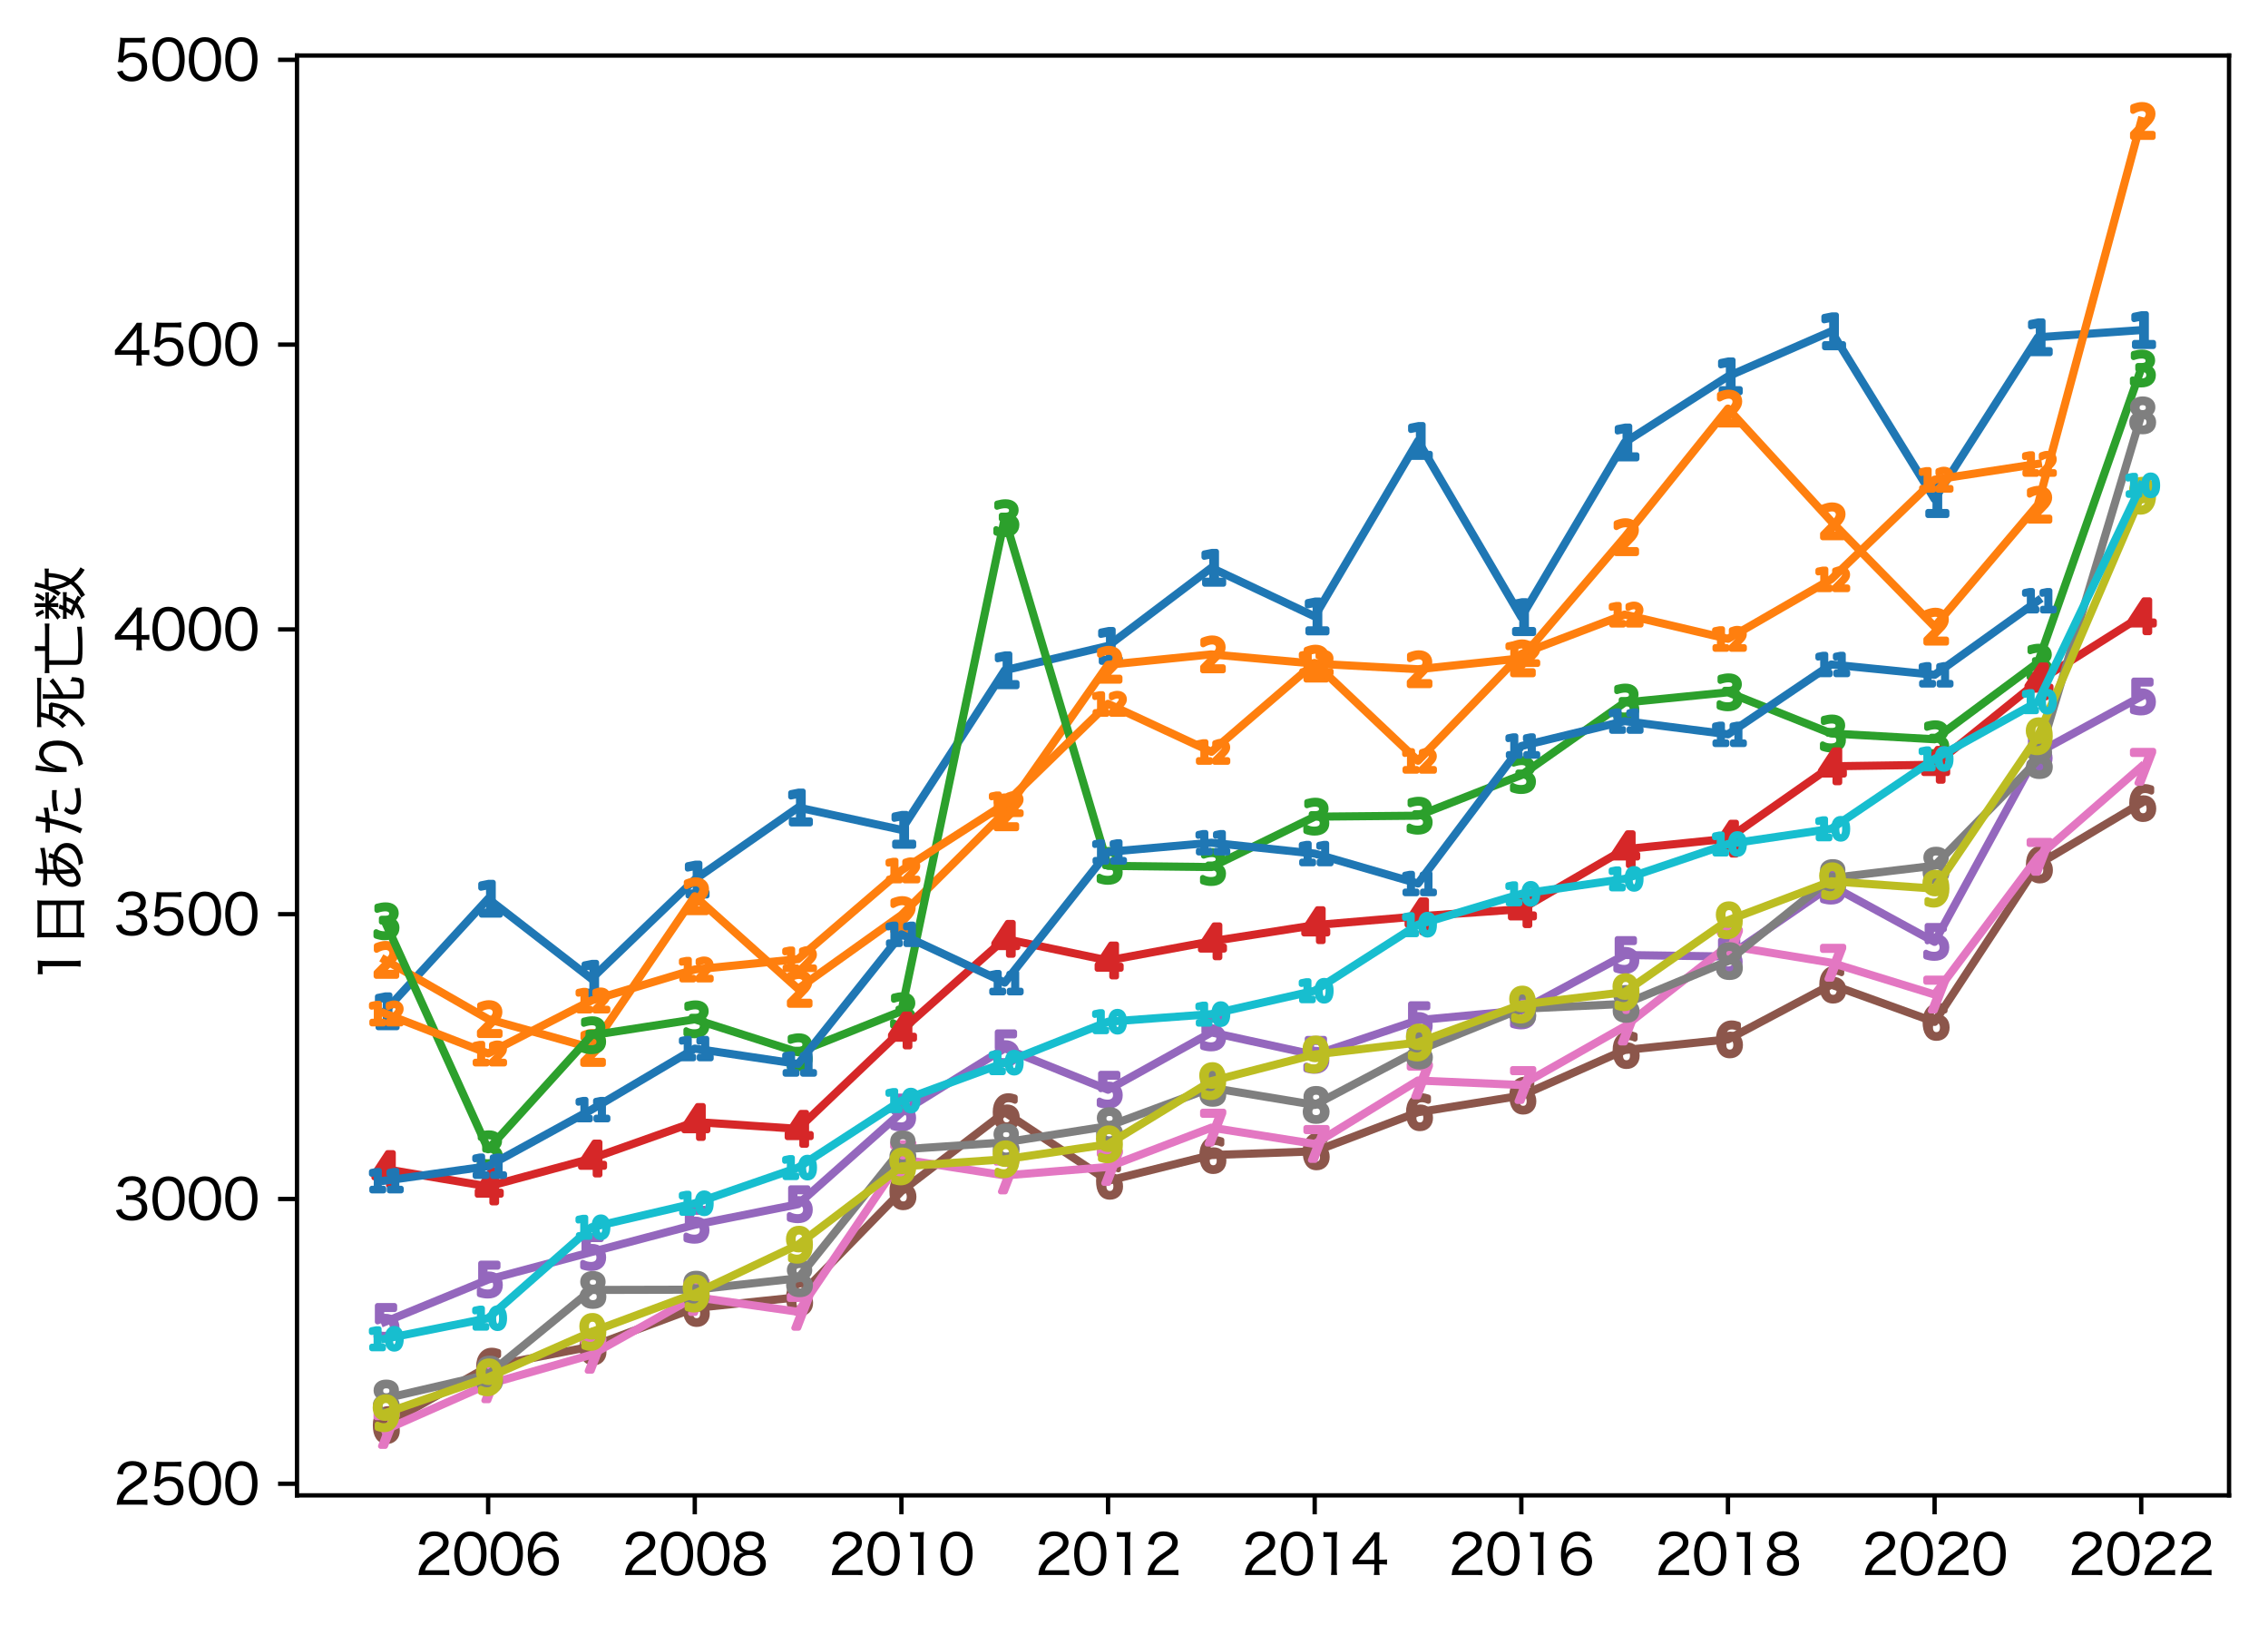 <?xml version="1.0" encoding="utf-8" standalone="no"?>
<!DOCTYPE svg PUBLIC "-//W3C//DTD SVG 1.1//EN"
  "http://www.w3.org/Graphics/SVG/1.1/DTD/svg11.dtd">
<svg xmlns:xlink="http://www.w3.org/1999/xlink" width="419.218pt" height="300.331pt" viewBox="0 0 419.218 300.331" xmlns="http://www.w3.org/2000/svg" version="1.1">
 <defs>
  <style type="text/css">*{stroke-linejoin: round; stroke-linecap: butt}</style>
 </defs>
 <g id="figure_1">
  <g id="patch_1">
   <path d="M 0 300.331 
L 419.218 300.331 
L 419.218 0 
L 0 0 
z
" style="fill: #ffffff"/>
  </g>
  <g id="axes_1">
   <g id="patch_2">
    <path d="M 54.898 276.372 
L 412.018 276.372 
L 412.018 10.26 
L 54.898 10.26 
z
" style="fill: #ffffff"/>
   </g>
   <g id="matplotlib.axis_1">
    <g id="xtick_1">
     <g id="line2d_1">
      <defs>
       <path id="m7c9382890b" d="M 0 0 
L 0 3.5 
" style="stroke: #000000; stroke-width: 0.8"/>
      </defs>
      <g>
       <use xlink:href="#m7c9382890b" x="90.228" y="276.372" style="stroke: #000000; stroke-width: 0.8"/>
      </g>
     </g>
     <g id="text_1">
      <!-- 2006 -->
      <g transform="translate(76.769 291.081) scale(0.1 -0.1)">
       <defs>
        <path id="HiraginoSans-W4-32" d="M 3078 0 
C 3424 0 3642 -6 3917 -32 
L 3917 589 
C 3693 557 3430 544 3091 544 
L 1114 544 
C 1280 1114 1606 1478 2451 2042 
C 3181 2528 3341 2656 3546 2912 
C 3738 3142 3846 3443 3846 3744 
C 3846 4525 3200 5030 2202 5030 
C 1613 5030 1158 4858 858 4518 
C 640 4269 531 4026 442 3565 
L 1088 3469 
C 1139 3782 1190 3936 1306 4102 
C 1491 4371 1792 4506 2208 4506 
C 2816 4506 3206 4211 3206 3744 
C 3206 3360 2995 3085 2387 2675 
C 1754 2246 1600 2138 1389 1952 
C 979 1594 710 1229 544 806 
C 448 563 429 461 365 -26 
C 576 -6 678 0 1107 0 
L 3078 0 
z
" transform="scale(0.016)"/>
        <path id="HiraginoSans-W4-30" d="M 2144 -90 
C 2758 -90 3232 141 3565 602 
C 3846 998 4019 1696 4019 2464 
C 4019 3002 3936 3501 3770 3949 
C 3693 4160 3558 4371 3379 4550 
C 3078 4858 2650 5024 2157 5024 
C 1498 5024 986 4742 666 4205 
C 435 3834 288 3142 288 2458 
C 288 1939 371 1434 538 986 
C 614 768 749 563 928 384 
C 1242 70 1651 -90 2144 -90 
z
M 2144 4499 
C 2592 4499 2918 4307 3123 3923 
C 3283 3629 3398 3014 3398 2470 
C 3398 2022 3341 1619 3213 1235 
C 3155 1043 3046 870 2912 730 
C 2726 538 2458 435 2150 435 
C 1734 435 1414 614 1197 973 
C 1024 1261 902 1875 902 2451 
C 902 2906 966 3328 1088 3699 
C 1139 3866 1235 4026 1370 4173 
C 1568 4397 1818 4499 2144 4499 
z
" transform="scale(0.016)"/>
        <path id="HiraginoSans-W4-36" d="M 3846 3994 
C 3706 4301 3616 4442 3462 4602 
C 3187 4877 2784 5024 2304 5024 
C 1683 5024 1222 4794 864 4307 
C 557 3891 371 3162 371 2355 
C 371 1446 614 704 1043 320 
C 1331 58 1773 -90 2253 -90 
C 3277 -90 3968 589 3968 1587 
C 3968 2586 3334 3213 2323 3213 
C 1894 3213 1568 3104 1274 2854 
C 1133 2739 1062 2656 941 2458 
C 979 3085 1043 3392 1210 3763 
C 1434 4262 1798 4518 2285 4518 
C 2765 4518 3040 4314 3238 3821 
L 3846 3994 
z
M 2266 2714 
C 2950 2714 3366 2285 3366 1574 
C 3366 1325 3309 1088 3206 922 
C 3008 614 2643 422 2234 422 
C 1568 422 1069 915 1069 1574 
C 1069 2234 1574 2714 2266 2714 
z
" transform="scale(0.016)"/>
       </defs>
       <use xlink:href="#HiraginoSans-W4-32"/>
       <use xlink:href="#HiraginoSans-W4-30" x="67.3"/>
       <use xlink:href="#HiraginoSans-W4-30" x="134.6"/>
       <use xlink:href="#HiraginoSans-W4-36" x="201.9"/>
      </g>
     </g>
    </g>
    <g id="xtick_2">
     <g id="line2d_2">
      <g>
       <use xlink:href="#m7c9382890b" x="128.423" y="276.372" style="stroke: #000000; stroke-width: 0.8"/>
      </g>
     </g>
     <g id="text_2">
      <!-- 2008 -->
      <g transform="translate(114.964 291.081) scale(0.1 -0.1)">
       <defs>
        <path id="HiraginoSans-W4-38" d="M 1446 2586 
C 1203 2547 1056 2490 851 2355 
C 480 2106 294 1754 294 1299 
C 294 397 966 -102 2163 -102 
C 3347 -102 4006 397 4006 1299 
C 4006 1728 3853 2061 3539 2304 
C 3322 2470 3136 2547 2867 2586 
C 3437 2714 3789 3162 3789 3757 
C 3789 4550 3162 5043 2150 5043 
C 1146 5043 512 4544 512 3750 
C 512 3162 877 2701 1446 2586 
z
M 2150 4538 
C 2784 4538 3187 4211 3187 3699 
C 3187 3155 2797 2829 2157 2829 
C 1510 2829 1114 3162 1114 3699 
C 1114 4211 1523 4538 2150 4538 
z
M 2157 2304 
C 2912 2304 3373 1939 3373 1344 
C 3373 749 2925 410 2144 410 
C 1376 410 928 749 928 1338 
C 928 1939 1389 2304 2157 2304 
z
" transform="scale(0.016)"/>
       </defs>
       <use xlink:href="#HiraginoSans-W4-32"/>
       <use xlink:href="#HiraginoSans-W4-30" x="67.3"/>
       <use xlink:href="#HiraginoSans-W4-30" x="134.6"/>
       <use xlink:href="#HiraginoSans-W4-38" x="201.9"/>
      </g>
     </g>
    </g>
    <g id="xtick_3">
     <g id="line2d_3">
      <g>
       <use xlink:href="#m7c9382890b" x="166.618" y="276.372" style="stroke: #000000; stroke-width: 0.8"/>
      </g>
     </g>
     <g id="text_3">
      <!-- 2010 -->
      <g transform="translate(153.158 291.081) scale(0.1 -0.1)">
       <defs>
        <path id="HiraginoSans-W4-31" d="M 1018 4371 
C 1222 4397 1389 4410 1606 4410 
L 1939 4410 
L 1939 755 
C 1939 454 1926 237 1888 0 
L 2598 0 
C 2560 250 2547 448 2547 755 
L 2547 3904 
C 2547 4256 2566 4582 2605 4966 
C 2387 4941 2278 4934 2035 4934 
L 1581 4934 
C 1325 4934 1197 4941 1018 4966 
L 1018 4371 
z
" transform="scale(0.016)"/>
       </defs>
       <use xlink:href="#HiraginoSans-W4-32"/>
       <use xlink:href="#HiraginoSans-W4-30" x="67.3"/>
       <use xlink:href="#HiraginoSans-W4-31" x="134.6"/>
       <use xlink:href="#HiraginoSans-W4-30" x="201.9"/>
      </g>
     </g>
    </g>
    <g id="xtick_4">
     <g id="line2d_4">
      <g>
       <use xlink:href="#m7c9382890b" x="204.812" y="276.372" style="stroke: #000000; stroke-width: 0.8"/>
      </g>
     </g>
     <g id="text_4">
      <!-- 2012 -->
      <g transform="translate(191.353 291.081) scale(0.1 -0.1)">
       <use xlink:href="#HiraginoSans-W4-32"/>
       <use xlink:href="#HiraginoSans-W4-30" x="67.3"/>
       <use xlink:href="#HiraginoSans-W4-31" x="134.6"/>
       <use xlink:href="#HiraginoSans-W4-32" x="201.9"/>
      </g>
     </g>
    </g>
    <g id="xtick_5">
     <g id="line2d_5">
      <g>
       <use xlink:href="#m7c9382890b" x="243.007" y="276.372" style="stroke: #000000; stroke-width: 0.8"/>
      </g>
     </g>
     <g id="text_5">
      <!-- 2014 -->
      <g transform="translate(229.538 291.081) scale(0.1 -0.1)">
       <defs>
        <path id="HiraginoSans-W4-34" d="M 179 1210 
C 403 1229 589 1235 954 1235 
L 2688 1235 
L 2688 710 
C 2688 410 2675 218 2630 0 
L 3309 0 
C 3270 230 3258 390 3258 704 
L 3258 1235 
L 3494 1235 
C 3763 1235 3910 1222 4154 1190 
L 4154 1798 
C 3917 1766 3750 1754 3494 1754 
L 3258 1754 
L 3258 3853 
C 3258 4358 3264 4544 3296 4934 
L 2701 4934 
C 2560 4704 2445 4550 2214 4269 
L 621 2298 
C 467 2099 326 1939 179 1773 
L 179 1210 
z
M 2688 1747 
L 858 1747 
L 2259 3514 
C 2464 3763 2592 3936 2720 4128 
C 2694 3814 2688 3622 2688 3283 
L 2688 1747 
z
" transform="scale(0.016)"/>
       </defs>
       <use xlink:href="#HiraginoSans-W4-32"/>
       <use xlink:href="#HiraginoSans-W4-30" x="67.3"/>
       <use xlink:href="#HiraginoSans-W4-31" x="134.6"/>
       <use xlink:href="#HiraginoSans-W4-34" x="201.9"/>
      </g>
     </g>
    </g>
    <g id="xtick_6">
     <g id="line2d_6">
      <g>
       <use xlink:href="#m7c9382890b" x="281.202" y="276.372" style="stroke: #000000; stroke-width: 0.8"/>
      </g>
     </g>
     <g id="text_6">
      <!-- 2016 -->
      <g transform="translate(267.742 291.081) scale(0.1 -0.1)">
       <use xlink:href="#HiraginoSans-W4-32"/>
       <use xlink:href="#HiraginoSans-W4-30" x="67.3"/>
       <use xlink:href="#HiraginoSans-W4-31" x="134.6"/>
       <use xlink:href="#HiraginoSans-W4-36" x="201.9"/>
      </g>
     </g>
    </g>
    <g id="xtick_7">
     <g id="line2d_7">
      <g>
       <use xlink:href="#m7c9382890b" x="319.396" y="276.372" style="stroke: #000000; stroke-width: 0.8"/>
      </g>
     </g>
     <g id="text_7">
      <!-- 2018 -->
      <g transform="translate(305.937 291.081) scale(0.1 -0.1)">
       <use xlink:href="#HiraginoSans-W4-32"/>
       <use xlink:href="#HiraginoSans-W4-30" x="67.3"/>
       <use xlink:href="#HiraginoSans-W4-31" x="134.6"/>
       <use xlink:href="#HiraginoSans-W4-38" x="201.9"/>
      </g>
     </g>
    </g>
    <g id="xtick_8">
     <g id="line2d_8">
      <g>
       <use xlink:href="#m7c9382890b" x="357.591" y="276.372" style="stroke: #000000; stroke-width: 0.8"/>
      </g>
     </g>
     <g id="text_8">
      <!-- 2020 -->
      <g transform="translate(344.132 291.081) scale(0.1 -0.1)">
       <use xlink:href="#HiraginoSans-W4-32"/>
       <use xlink:href="#HiraginoSans-W4-30" x="67.3"/>
       <use xlink:href="#HiraginoSans-W4-32" x="134.6"/>
       <use xlink:href="#HiraginoSans-W4-30" x="201.9"/>
      </g>
     </g>
    </g>
    <g id="xtick_9">
     <g id="line2d_9">
      <g>
       <use xlink:href="#m7c9382890b" x="395.786" y="276.372" style="stroke: #000000; stroke-width: 0.8"/>
      </g>
     </g>
     <g id="text_9">
      <!-- 2022 -->
      <g transform="translate(382.326 291.081) scale(0.1 -0.1)">
       <use xlink:href="#HiraginoSans-W4-32"/>
       <use xlink:href="#HiraginoSans-W4-30" x="67.3"/>
       <use xlink:href="#HiraginoSans-W4-32" x="134.6"/>
       <use xlink:href="#HiraginoSans-W4-32" x="201.9"/>
      </g>
     </g>
    </g>
   </g>
   <g id="matplotlib.axis_2">
    <g id="ytick_1">
     <g id="line2d_10">
      <defs>
       <path id="md1f9b98e1f" d="M 0 0 
L -3.5 0 
" style="stroke: #000000; stroke-width: 0.8"/>
      </defs>
      <g>
       <use xlink:href="#md1f9b98e1f" x="54.898" y="274.226" style="stroke: #000000; stroke-width: 0.8"/>
      </g>
     </g>
     <g id="text_10">
      <!-- 2500 -->
      <g transform="translate(20.98 278.08) scale(0.1 -0.1)">
       <defs>
        <path id="HiraginoSans-W4-35" d="M 1331 4416 
L 2835 4416 
C 3155 4416 3366 4403 3622 4365 
L 3622 4986 
C 3360 4947 3206 4934 2829 4934 
L 1446 4934 
C 1082 4934 954 4941 762 4966 
C 774 4768 774 4762 774 4742 
C 774 4563 774 4518 749 4307 
L 608 2822 
C 589 2566 570 2445 518 2157 
L 1088 2106 
C 1146 2240 1178 2291 1261 2374 
C 1485 2605 1811 2739 2131 2739 
C 2842 2739 3264 2317 3264 1613 
C 3264 902 2803 435 2106 435 
C 1747 435 1440 563 1235 794 
C 1146 902 1101 986 1037 1171 
L 410 1005 
C 557 685 646 544 813 378 
C 1133 64 1562 -96 2099 -96 
C 3194 -96 3885 576 3885 1638 
C 3885 2605 3245 3238 2272 3238 
C 1830 3238 1472 3098 1158 2803 
C 1197 2982 1197 2982 1203 3091 
L 1331 4416 
z
" transform="scale(0.016)"/>
       </defs>
       <use xlink:href="#HiraginoSans-W4-32"/>
       <use xlink:href="#HiraginoSans-W4-35" x="67.3"/>
       <use xlink:href="#HiraginoSans-W4-30" x="134.6"/>
       <use xlink:href="#HiraginoSans-W4-30" x="201.9"/>
      </g>
     </g>
    </g>
    <g id="ytick_2">
     <g id="line2d_11">
      <g>
       <use xlink:href="#md1f9b98e1f" x="54.898" y="221.591" style="stroke: #000000; stroke-width: 0.8"/>
      </g>
     </g>
     <g id="text_11">
      <!-- 3000 -->
      <g transform="translate(20.98 225.446) scale(0.1 -0.1)">
       <defs>
        <path id="HiraginoSans-W4-33" d="M 282 1101 
C 397 768 474 621 621 448 
C 934 90 1434 -96 2112 -96 
C 2720 -96 3213 70 3533 384 
C 3770 614 3904 954 3904 1306 
C 3904 1677 3802 1958 3597 2182 
C 3379 2419 3130 2528 2688 2586 
C 2995 2650 3130 2701 3290 2816 
C 3578 3021 3738 3366 3738 3757 
C 3738 4538 3117 5043 2157 5043 
C 1594 5043 1146 4883 845 4576 
C 666 4390 582 4237 467 3891 
L 1107 3757 
C 1171 3981 1216 4083 1306 4192 
C 1478 4416 1741 4525 2125 4525 
C 2746 4525 3110 4224 3110 3725 
C 3110 3482 3021 3264 2867 3110 
C 2669 2918 2374 2829 1965 2829 
C 1779 2829 1613 2842 1459 2861 
L 1459 2272 
C 1651 2298 1811 2310 2003 2310 
C 2829 2310 3264 1990 3264 1376 
C 3264 794 2816 429 2106 429 
C 1779 429 1510 506 1293 666 
C 1107 800 1024 928 928 1248 
L 282 1101 
z
" transform="scale(0.016)"/>
       </defs>
       <use xlink:href="#HiraginoSans-W4-33"/>
       <use xlink:href="#HiraginoSans-W4-30" x="67.3"/>
       <use xlink:href="#HiraginoSans-W4-30" x="134.6"/>
       <use xlink:href="#HiraginoSans-W4-30" x="201.9"/>
      </g>
     </g>
    </g>
    <g id="ytick_3">
     <g id="line2d_12">
      <g>
       <use xlink:href="#md1f9b98e1f" x="54.898" y="168.957" style="stroke: #000000; stroke-width: 0.8"/>
      </g>
     </g>
     <g id="text_12">
      <!-- 3500 -->
      <g transform="translate(20.98 172.812) scale(0.1 -0.1)">
       <use xlink:href="#HiraginoSans-W4-33"/>
       <use xlink:href="#HiraginoSans-W4-35" x="67.3"/>
       <use xlink:href="#HiraginoSans-W4-30" x="134.6"/>
       <use xlink:href="#HiraginoSans-W4-30" x="201.9"/>
      </g>
     </g>
    </g>
    <g id="ytick_4">
     <g id="line2d_13">
      <g>
       <use xlink:href="#md1f9b98e1f" x="54.898" y="116.323" style="stroke: #000000; stroke-width: 0.8"/>
      </g>
     </g>
     <g id="text_13">
      <!-- 4000 -->
      <g transform="translate(20.959 120.178) scale(0.1 -0.1)">
       <use xlink:href="#HiraginoSans-W4-34"/>
       <use xlink:href="#HiraginoSans-W4-30" x="67.5"/>
       <use xlink:href="#HiraginoSans-W4-30" x="134.8"/>
       <use xlink:href="#HiraginoSans-W4-30" x="202.1"/>
      </g>
     </g>
    </g>
    <g id="ytick_5">
     <g id="line2d_14">
      <g>
       <use xlink:href="#md1f9b98e1f" x="54.898" y="63.689" style="stroke: #000000; stroke-width: 0.8"/>
      </g>
     </g>
     <g id="text_14">
      <!-- 4500 -->
      <g transform="translate(20.959 67.544) scale(0.1 -0.1)">
       <use xlink:href="#HiraginoSans-W4-34"/>
       <use xlink:href="#HiraginoSans-W4-35" x="67.5"/>
       <use xlink:href="#HiraginoSans-W4-30" x="134.8"/>
       <use xlink:href="#HiraginoSans-W4-30" x="202.1"/>
      </g>
     </g>
    </g>
    <g id="ytick_6">
     <g id="line2d_15">
      <g>
       <use xlink:href="#md1f9b98e1f" x="54.898" y="11.055" style="stroke: #000000; stroke-width: 0.8"/>
      </g>
     </g>
     <g id="text_15">
      <!-- 5000 -->
      <g transform="translate(20.98 14.909) scale(0.1 -0.1)">
       <use xlink:href="#HiraginoSans-W4-35"/>
       <use xlink:href="#HiraginoSans-W4-30" x="67.3"/>
       <use xlink:href="#HiraginoSans-W4-30" x="134.6"/>
       <use xlink:href="#HiraginoSans-W4-30" x="201.9"/>
      </g>
     </g>
    </g>
    <g id="text_16">
     <!-- 1日あたり死亡数 -->
     <g transform="translate(14.909 181.681) rotate(-90) scale(0.1 -0.1)">
      <defs>
       <path id="HiraginoSans-W4-65e5" d="M 1082 301 
C 1082 13 1069 -211 1043 -410 
L 1600 -410 
L 1600 0 
L 4800 0 
L 4800 -410 
L 5357 -410 
C 5331 -198 5318 -13 5318 307 
L 5318 4410 
C 5318 4653 5325 4826 5350 5018 
C 5165 4992 4979 4986 4678 4986 
L 1747 4986 
C 1453 4986 1254 4992 1050 5018 
C 1069 4826 1082 4621 1082 4371 
L 1082 301 
z
M 1600 4512 
L 4800 4512 
L 4800 2810 
L 1600 2810 
L 1600 4512 
z
M 1600 2336 
L 4800 2336 
L 4800 474 
L 1600 474 
L 1600 2336 
z
" transform="scale(0.016)"/>
       <path id="HiraginoSans-W4-3042" d="M 851 3891 
C 902 3898 941 3898 966 3898 
C 979 3898 1024 3898 1082 3891 
C 1600 3872 1894 3866 1965 3866 
L 2176 3866 
C 2150 3418 2150 3418 2144 2957 
C 1210 2547 653 1824 653 1011 
C 653 422 1011 0 1517 0 
C 1978 0 2458 250 2963 755 
C 3482 1267 3840 1830 4211 2675 
C 4838 2502 5178 2138 5178 1626 
C 5178 1082 4781 634 4090 390 
C 3782 288 3520 243 3136 230 
C 3277 19 3315 -70 3379 -282 
C 3949 -218 4314 -115 4691 77 
C 5370 422 5722 941 5722 1594 
C 5722 2336 5216 2899 4365 3098 
C 4486 3398 4550 3558 4563 3584 
L 4038 3738 
C 4013 3565 3968 3386 3891 3187 
C 3731 3200 3654 3206 3533 3206 
C 3213 3206 2963 3174 2630 3091 
C 2630 3341 2637 3392 2669 3878 
C 3264 3898 4211 4000 4934 4122 
C 5050 4141 5075 4147 5165 4154 
L 5133 4685 
C 4646 4518 3731 4384 2701 4333 
C 2746 4813 2771 5024 2829 5197 
L 2246 5235 
C 2253 5184 2259 5152 2259 5133 
C 2259 5075 2246 4845 2240 4768 
C 2214 4454 2214 4454 2202 4314 
C 2093 4314 2067 4314 2048 4314 
C 1478 4314 1133 4339 858 4410 
L 851 3891 
z
M 2150 2458 
C 2150 1741 2189 1267 2272 806 
C 2010 589 1805 499 1587 499 
C 1325 499 1152 717 1152 1050 
C 1152 1357 1280 1670 1517 1952 
C 1683 2150 1850 2285 2150 2458 
z
M 2694 1126 
C 2694 1146 2694 1152 2694 1165 
C 2694 1190 2688 1248 2682 1312 
C 2637 1766 2630 1850 2618 2630 
C 2880 2726 3181 2778 3462 2778 
C 3590 2778 3622 2778 3738 2765 
C 3482 2170 3258 1805 2861 1325 
C 2752 1190 2752 1190 2707 1126 
L 2694 1126 
z
" transform="scale(0.016)"/>
       <path id="HiraginoSans-W4-305f" d="M 672 3565 
C 768 3565 768 3565 787 3565 
C 800 3565 813 3565 832 3565 
C 1005 3558 1178 3552 1229 3552 
C 1440 3552 1677 3558 1760 3558 
C 1510 2259 1043 877 576 51 
L 1139 -186 
C 1485 640 1664 1133 1869 1818 
C 2048 2406 2214 3104 2304 3584 
C 2637 3610 3059 3667 3373 3731 
C 3507 3757 3507 3757 3558 3763 
L 3533 4288 
C 3219 4186 2880 4128 2394 4077 
C 2426 4243 2438 4314 2477 4531 
C 2554 4986 2554 4986 2592 5139 
L 1990 5203 
L 1990 5120 
C 1990 4922 1939 4550 1850 4045 
C 1677 4038 1600 4038 1498 4038 
C 1146 4038 890 4058 678 4096 
L 672 3565 
z
M 5574 3296 
C 5107 3315 5018 3315 4896 3315 
C 4307 3315 3910 3264 3142 3104 
L 3194 2592 
C 3795 2746 4224 2803 4813 2803 
C 5094 2803 5274 2790 5581 2752 
L 5574 3296 
z
M 3194 1926 
C 2854 1472 2752 1248 2752 954 
C 2752 301 3315 -38 4384 -38 
C 4736 -38 5062 -6 5536 70 
C 5754 109 5754 109 5830 122 
L 5779 691 
C 5414 557 4832 461 4358 461 
C 3667 461 3283 659 3283 1011 
C 3283 1114 3315 1248 3366 1357 
C 3411 1453 3450 1504 3635 1722 
L 3194 1926 
z
" transform="scale(0.016)"/>
       <path id="HiraginoSans-W4-308a" d="M 1875 2963 
C 1894 3187 1907 3328 1965 3731 
C 2125 4851 2144 4941 2221 5165 
L 1632 5210 
C 1632 5133 1632 5101 1619 5005 
C 1453 3827 1408 3283 1408 2637 
C 1408 2560 1421 1875 1421 1811 
C 1427 1747 1427 1709 1427 1690 
C 1427 1677 1427 1651 1421 1619 
L 1971 1632 
C 1971 1715 1971 1754 1971 1786 
C 1971 2266 2086 2746 2323 3213 
C 2675 3923 3085 4282 3539 4282 
C 4141 4282 4486 3712 4486 2714 
C 4486 1702 4141 1050 3392 634 
C 3008 422 2675 326 2061 243 
C 2208 51 2253 -26 2349 -282 
C 2816 -186 3206 -58 3520 90 
C 4518 570 5050 1459 5050 2637 
C 5050 3347 4928 3827 4646 4237 
C 4384 4614 4026 4806 3590 4806 
C 3104 4806 2682 4544 2330 4032 
C 2150 3763 2029 3482 1946 3136 
C 1914 3008 1914 3008 1901 2963 
L 1875 2963 
z
" transform="scale(0.016)"/>
       <path id="HiraginoSans-W4-6b7b" d="M 1229 2163 
C 1555 1920 1754 1734 2048 1395 
C 1626 742 1133 301 371 -109 
C 518 -218 602 -307 723 -506 
C 1504 -38 2061 499 2477 1190 
C 2848 1792 3053 2394 3162 3168 
C 3168 3213 3174 3251 3174 3277 
C 3194 3379 3194 3379 3200 3437 
L 2970 3680 
C 2842 3667 2720 3661 2477 3661 
L 1798 3661 
C 1907 3962 1965 4173 2054 4570 
L 5350 4570 
C 5606 4570 5850 4557 6054 4531 
L 6054 5050 
C 5850 5024 5606 5011 5350 5011 
L 1056 5011 
C 781 5011 570 5024 352 5050 
L 352 4531 
C 563 4557 781 4570 1005 4570 
L 1555 4570 
C 1459 4109 1382 3859 1235 3507 
C 979 2899 678 2464 243 2086 
C 378 1952 435 1869 538 1677 
C 1043 2163 1325 2566 1626 3232 
L 2707 3232 
C 2605 2605 2509 2278 2298 1830 
C 2048 2074 1811 2278 1504 2509 
L 1229 2163 
z
M 4134 1997 
C 4787 2310 5242 2592 5760 3008 
C 5901 3117 5901 3117 5997 3187 
L 5638 3603 
C 5370 3258 4800 2842 4134 2496 
L 4134 3738 
C 4134 3981 4147 4173 4173 4365 
L 3622 4365 
C 3648 4192 3654 4045 3654 3782 
L 3654 134 
C 3654 -301 3808 -371 4787 -371 
C 5952 -371 6029 -294 6131 998 
C 5971 1030 5818 1088 5651 1197 
C 5626 589 5594 365 5523 243 
C 5446 115 5299 83 4781 83 
C 4448 83 4250 102 4186 141 
C 4147 160 4134 192 4134 275 
L 4134 1997 
z
" transform="scale(0.016)"/>
       <path id="HiraginoSans-W4-4ea1" d="M 2918 4115 
L 1082 4115 
C 755 4115 550 4128 346 4160 
L 346 3597 
C 525 3622 762 3635 1082 3635 
L 1299 3635 
L 1299 666 
C 1299 275 1402 51 1632 -51 
C 1901 -179 2246 -211 3238 -211 
C 4243 -211 4243 -211 5702 -122 
L 5696 416 
C 5030 320 4307 282 3181 282 
C 2458 282 2138 307 1971 371 
C 1862 416 1824 499 1824 691 
L 1824 3635 
L 5331 3635 
C 5664 3635 5888 3622 6067 3597 
L 6067 4160 
C 5856 4128 5632 4115 5318 4115 
L 3443 4115 
L 3443 4730 
C 3443 4966 3456 5139 3488 5286 
L 2874 5286 
C 2906 5101 2918 4928 2918 4723 
L 2918 4115 
z
" transform="scale(0.016)"/>
       <path id="HiraginoSans-W4-6570" d="M 6170 4173 
C 6003 4141 5862 4134 5568 4134 
L 4288 4134 
C 4365 4384 4435 4627 4512 4947 
C 4557 5126 4563 5152 4595 5235 
L 4077 5344 
C 4070 5158 4032 4934 3974 4672 
C 3782 3853 3437 3130 2995 2598 
C 3142 2509 3226 2438 3354 2291 
C 3526 2515 3610 2643 3770 2931 
C 3904 2176 4070 1702 4397 1158 
C 4013 653 3526 275 2803 -77 
C 2944 -218 3021 -326 3110 -506 
C 3776 -141 4256 250 4666 755 
C 5069 230 5485 -141 6035 -467 
C 6138 -237 6202 -128 6317 13 
C 5747 314 5338 653 4954 1158 
C 5171 1523 5325 1875 5440 2304 
C 5562 2739 5613 3078 5651 3699 
C 5920 3699 6035 3693 6170 3667 
L 6170 4173 
z
M 5184 3699 
C 5133 2797 4992 2214 4672 1600 
C 4358 2170 4192 2707 4064 3539 
C 4096 3610 4102 3629 4128 3699 
L 5184 3699 
z
M 3046 339 
C 2752 512 2656 570 2419 685 
C 2643 992 2746 1190 2880 1626 
L 2963 1626 
C 3187 1626 3309 1619 3443 1594 
L 3443 2067 
C 3328 2042 3206 2035 2989 2035 
L 1862 2035 
C 1926 2176 1958 2234 2029 2426 
L 1562 2528 
C 1485 2285 1453 2202 1382 2035 
L 832 2035 
C 608 2035 493 2042 365 2067 
L 365 1594 
C 499 1619 614 1626 832 1626 
L 1165 1626 
C 1005 1344 941 1248 723 954 
C 1203 774 1402 691 1702 550 
C 1376 294 902 83 326 -58 
C 429 -205 493 -314 563 -480 
C 1325 -224 1715 -19 2112 346 
C 2432 173 2502 122 2778 -77 
L 3046 339 
z
M 2419 1626 
C 2310 1306 2214 1120 2022 870 
C 1818 960 1709 1005 1357 1146 
C 1504 1370 1549 1440 1651 1626 
L 2419 1626 
z
M 2163 4070 
L 2163 4902 
C 2163 5075 2170 5203 2189 5325 
L 1696 5325 
C 1722 5184 1728 5075 1728 4896 
L 1728 4070 
L 915 4070 
C 666 4070 531 4077 390 4102 
L 390 3642 
C 518 3667 678 3674 902 3674 
L 1434 3674 
C 1133 3258 864 3034 269 2688 
C 410 2566 486 2477 589 2317 
C 1184 2739 1408 2963 1747 3494 
C 1734 3366 1728 3258 1728 3162 
L 1728 2835 
C 1728 2752 1722 2662 1702 2586 
L 2182 2586 
C 2170 2662 2163 2758 2163 2848 
L 2163 3168 
C 2163 3258 2157 3347 2138 3494 
C 2355 3162 2490 3014 2848 2739 
C 2989 2970 3002 2982 3130 3110 
C 2816 3277 2566 3469 2406 3674 
L 2989 3674 
C 3200 3674 3309 3667 3418 3648 
L 3418 4096 
C 3322 4077 3200 4070 2995 4070 
L 2163 4070 
z
M 570 5056 
C 774 4768 896 4550 1024 4211 
L 1427 4371 
C 1286 4704 1190 4883 960 5210 
L 570 5056 
z
M 2918 5235 
C 2784 4883 2643 4634 2406 4333 
L 2790 4147 
C 3008 4442 3104 4608 3328 5050 
L 2918 5235 
z
" transform="scale(0.016)"/>
      </defs>
      <use xlink:href="#HiraginoSans-W4-31"/>
      <use xlink:href="#HiraginoSans-W4-65e5" x="67.3"/>
      <use xlink:href="#HiraginoSans-W4-3042" x="167.3"/>
      <use xlink:href="#HiraginoSans-W4-305f" x="267.3"/>
      <use xlink:href="#HiraginoSans-W4-308a" x="367.3"/>
      <use xlink:href="#HiraginoSans-W4-6b7b" x="467.3"/>
      <use xlink:href="#HiraginoSans-W4-4ea1" x="567.3"/>
      <use xlink:href="#HiraginoSans-W4-6570" x="667.3"/>
     </g>
    </g>
   </g>
   <g id="line2d_16">
    <path d="M 71.131 186.904 
L 90.228 166.098 
L 109.326 180.893 
L 128.423 162.56 
L 147.52 149.238 
L 166.618 153.367 
L 185.715 123.875 
L 204.812 119.376 
L 223.91 104.94 
L 243.007 113.929 
L 262.104 81.496 
L 281.202 114.055 
L 300.299 81.775 
L 319.396 69.553 
L 338.494 61.234 
L 357.591 92.244 
L 376.688 62.334 
L 395.786 61.006 
" clip-path="url(#pf5ec1730fa)" style="fill: none; stroke: #1f77b4; stroke-width: 1.5; stroke-linecap: square"/>
    <defs>
     <path id="m93f469b532" d="M -1.217 2.317 
L 0.109 2.317 
L 0.109 -2.261 
L -1.334 -1.971 
L -1.334 -2.711 
L 0.101 -3 
L 0.912 -3 
L 0.912 2.317 
L 2.238 2.317 
L 2.238 3 
L -1.217 3 
L -1.217 2.317 
z
" style="stroke: #1f77b4"/>
    </defs>
    <g clip-path="url(#pf5ec1730fa)">
     <use xlink:href="#m93f469b532" x="71.131" y="186.904" style="fill: #1f77b4; stroke: #1f77b4"/>
     <use xlink:href="#m93f469b532" x="90.228" y="166.098" style="fill: #1f77b4; stroke: #1f77b4"/>
     <use xlink:href="#m93f469b532" x="109.326" y="180.893" style="fill: #1f77b4; stroke: #1f77b4"/>
     <use xlink:href="#m93f469b532" x="128.423" y="162.56" style="fill: #1f77b4; stroke: #1f77b4"/>
     <use xlink:href="#m93f469b532" x="147.52" y="149.238" style="fill: #1f77b4; stroke: #1f77b4"/>
     <use xlink:href="#m93f469b532" x="166.618" y="153.367" style="fill: #1f77b4; stroke: #1f77b4"/>
     <use xlink:href="#m93f469b532" x="185.715" y="123.875" style="fill: #1f77b4; stroke: #1f77b4"/>
     <use xlink:href="#m93f469b532" x="204.812" y="119.376" style="fill: #1f77b4; stroke: #1f77b4"/>
     <use xlink:href="#m93f469b532" x="223.91" y="104.94" style="fill: #1f77b4; stroke: #1f77b4"/>
     <use xlink:href="#m93f469b532" x="243.007" y="113.929" style="fill: #1f77b4; stroke: #1f77b4"/>
     <use xlink:href="#m93f469b532" x="262.104" y="81.496" style="fill: #1f77b4; stroke: #1f77b4"/>
     <use xlink:href="#m93f469b532" x="281.202" y="114.055" style="fill: #1f77b4; stroke: #1f77b4"/>
     <use xlink:href="#m93f469b532" x="300.299" y="81.775" style="fill: #1f77b4; stroke: #1f77b4"/>
     <use xlink:href="#m93f469b532" x="319.396" y="69.553" style="fill: #1f77b4; stroke: #1f77b4"/>
     <use xlink:href="#m93f469b532" x="338.494" y="61.234" style="fill: #1f77b4; stroke: #1f77b4"/>
     <use xlink:href="#m93f469b532" x="357.591" y="92.244" style="fill: #1f77b4; stroke: #1f77b4"/>
     <use xlink:href="#m93f469b532" x="376.688" y="62.334" style="fill: #1f77b4; stroke: #1f77b4"/>
     <use xlink:href="#m93f469b532" x="395.786" y="61.006" style="fill: #1f77b4; stroke: #1f77b4"/>
    </g>
   </g>
   <g id="line2d_17">
    <path d="M 71.131 177.401 
L 90.228 188.349 
L 109.326 193.673 
L 128.423 165.643 
L 147.52 182.751 
L 166.618 169.119 
L 185.715 150.129 
L 204.812 122.861 
L 223.91 120.94 
L 243.007 122.65 
L 262.104 123.684 
L 281.202 121.67 
L 300.299 99.277 
L 319.396 75.513 
L 338.494 96.352 
L 357.591 115.818 
L 376.688 93.281 
L 395.786 22.356 
" clip-path="url(#pf5ec1730fa)" style="fill: none; stroke: #ff7f0e; stroke-width: 1.5; stroke-linecap: square"/>
    <defs>
     <path id="mdfb07eefe1" d="M -0.616 2.329 
L 2.167 2.329 
L 2.167 3 
L -1.575 3 
L -1.575 2.329 
Q -1.121 1.859 -0.338 1.069 
Q 0.447 0.277 0.647 0.047 
Q 1.03 -0.383 1.182 -0.681 
Q 1.335 -0.979 1.335 -1.267 
Q 1.335 -1.737 1.005 -2.032 
Q 0.675 -2.329 0.146 -2.329 
Q -0.229 -2.329 -0.646 -2.199 
Q -1.062 -2.069 -1.535 -1.804 
L -1.535 -2.61 
Q -1.054 -2.803 -0.636 -2.901 
Q -0.217 -3 0.131 -3 
Q 1.047 -3 1.591 -2.541 
Q 2.135 -2.084 2.135 -1.319 
Q 2.135 -0.955 1.999 -0.629 
Q 1.864 -0.304 1.504 0.138 
Q 1.405 0.253 0.876 0.8 
Q 0.348 1.347 -0.616 2.329 
z
" style="stroke: #ff7f0e"/>
    </defs>
    <g clip-path="url(#pf5ec1730fa)">
     <use xlink:href="#mdfb07eefe1" x="71.131" y="177.401" style="fill: #ff7f0e; stroke: #ff7f0e"/>
     <use xlink:href="#mdfb07eefe1" x="90.228" y="188.349" style="fill: #ff7f0e; stroke: #ff7f0e"/>
     <use xlink:href="#mdfb07eefe1" x="109.326" y="193.673" style="fill: #ff7f0e; stroke: #ff7f0e"/>
     <use xlink:href="#mdfb07eefe1" x="128.423" y="165.643" style="fill: #ff7f0e; stroke: #ff7f0e"/>
     <use xlink:href="#mdfb07eefe1" x="147.52" y="182.751" style="fill: #ff7f0e; stroke: #ff7f0e"/>
     <use xlink:href="#mdfb07eefe1" x="166.618" y="169.119" style="fill: #ff7f0e; stroke: #ff7f0e"/>
     <use xlink:href="#mdfb07eefe1" x="185.715" y="150.129" style="fill: #ff7f0e; stroke: #ff7f0e"/>
     <use xlink:href="#mdfb07eefe1" x="204.812" y="122.861" style="fill: #ff7f0e; stroke: #ff7f0e"/>
     <use xlink:href="#mdfb07eefe1" x="223.91" y="120.94" style="fill: #ff7f0e; stroke: #ff7f0e"/>
     <use xlink:href="#mdfb07eefe1" x="243.007" y="122.65" style="fill: #ff7f0e; stroke: #ff7f0e"/>
     <use xlink:href="#mdfb07eefe1" x="262.104" y="123.684" style="fill: #ff7f0e; stroke: #ff7f0e"/>
     <use xlink:href="#mdfb07eefe1" x="281.202" y="121.67" style="fill: #ff7f0e; stroke: #ff7f0e"/>
     <use xlink:href="#mdfb07eefe1" x="300.299" y="99.277" style="fill: #ff7f0e; stroke: #ff7f0e"/>
     <use xlink:href="#mdfb07eefe1" x="319.396" y="75.513" style="fill: #ff7f0e; stroke: #ff7f0e"/>
     <use xlink:href="#mdfb07eefe1" x="338.494" y="96.352" style="fill: #ff7f0e; stroke: #ff7f0e"/>
     <use xlink:href="#mdfb07eefe1" x="357.591" y="115.818" style="fill: #ff7f0e; stroke: #ff7f0e"/>
     <use xlink:href="#mdfb07eefe1" x="376.688" y="93.281" style="fill: #ff7f0e; stroke: #ff7f0e"/>
     <use xlink:href="#mdfb07eefe1" x="395.786" y="22.356" style="fill: #ff7f0e; stroke: #ff7f0e"/>
    </g>
   </g>
   <g id="line2d_18">
    <path d="M 71.131 170.271 
L 90.228 212.406 
L 109.326 191.332 
L 128.423 188.388 
L 147.52 194.476 
L 166.618 186.887 
L 185.715 95.772 
L 204.812 160.026 
L 223.91 160.247 
L 243.007 150.933 
L 262.104 150.756 
L 281.202 143.245 
L 300.299 129.842 
L 319.396 127.953 
L 338.494 135.56 
L 357.591 136.63 
L 376.688 122.473 
L 395.786 68.107 
" clip-path="url(#pf5ec1730fa)" style="fill: none; stroke: #2ca02c; stroke-width: 1.5; stroke-linecap: square"/>
    <defs>
     <path id="m3c3ff60b96" d="M 1.013 -0.231 
Q 1.575 -0.111 1.889 0.27 
Q 2.206 0.649 2.206 1.207 
Q 2.206 2.062 1.617 2.532 
Q 1.028 3 -0.056 3 
Q -0.42 3 -0.805 2.928 
Q -1.19 2.856 -1.601 2.712 
L -1.601 1.958 
Q -1.276 2.147 -0.889 2.244 
Q -0.501 2.341 -0.079 2.341 
Q 0.656 2.341 1.042 2.051 
Q 1.427 1.761 1.427 1.207 
Q 1.427 0.695 1.069 0.407 
Q 0.711 0.118 0.073 0.118 
L -0.602 0.118 
L -0.602 -0.525 
L 0.103 -0.525 
Q 0.68 -0.525 0.986 -0.755 
Q 1.292 -0.986 1.292 -1.42 
Q 1.292 -1.865 0.976 -2.103 
Q 0.661 -2.342 0.073 -2.342 
Q -0.25 -2.342 -0.618 -2.271 
Q -0.986 -2.202 -1.427 -2.056 
L -1.427 -2.752 
Q -0.981 -2.876 -0.592 -2.938 
Q -0.203 -3 0.142 -3 
Q 1.033 -3 1.551 -2.595 
Q 2.07 -2.191 2.07 -1.502 
Q 2.07 -1.021 1.795 -0.69 
Q 1.52 -0.359 1.013 -0.231 
z
" style="stroke: #2ca02c"/>
    </defs>
    <g clip-path="url(#pf5ec1730fa)">
     <use xlink:href="#m3c3ff60b96" x="71.131" y="170.271" style="fill: #2ca02c; stroke: #2ca02c"/>
     <use xlink:href="#m3c3ff60b96" x="90.228" y="212.406" style="fill: #2ca02c; stroke: #2ca02c"/>
     <use xlink:href="#m3c3ff60b96" x="109.326" y="191.332" style="fill: #2ca02c; stroke: #2ca02c"/>
     <use xlink:href="#m3c3ff60b96" x="128.423" y="188.388" style="fill: #2ca02c; stroke: #2ca02c"/>
     <use xlink:href="#m3c3ff60b96" x="147.52" y="194.476" style="fill: #2ca02c; stroke: #2ca02c"/>
     <use xlink:href="#m3c3ff60b96" x="166.618" y="186.887" style="fill: #2ca02c; stroke: #2ca02c"/>
     <use xlink:href="#m3c3ff60b96" x="185.715" y="95.772" style="fill: #2ca02c; stroke: #2ca02c"/>
     <use xlink:href="#m3c3ff60b96" x="204.812" y="160.026" style="fill: #2ca02c; stroke: #2ca02c"/>
     <use xlink:href="#m3c3ff60b96" x="223.91" y="160.247" style="fill: #2ca02c; stroke: #2ca02c"/>
     <use xlink:href="#m3c3ff60b96" x="243.007" y="150.933" style="fill: #2ca02c; stroke: #2ca02c"/>
     <use xlink:href="#m3c3ff60b96" x="262.104" y="150.756" style="fill: #2ca02c; stroke: #2ca02c"/>
     <use xlink:href="#m3c3ff60b96" x="281.202" y="143.245" style="fill: #2ca02c; stroke: #2ca02c"/>
     <use xlink:href="#m3c3ff60b96" x="300.299" y="129.842" style="fill: #2ca02c; stroke: #2ca02c"/>
     <use xlink:href="#m3c3ff60b96" x="319.396" y="127.953" style="fill: #2ca02c; stroke: #2ca02c"/>
     <use xlink:href="#m3c3ff60b96" x="338.494" y="135.56" style="fill: #2ca02c; stroke: #2ca02c"/>
     <use xlink:href="#m3c3ff60b96" x="357.591" y="136.63" style="fill: #2ca02c; stroke: #2ca02c"/>
     <use xlink:href="#m3c3ff60b96" x="376.688" y="122.473" style="fill: #2ca02c; stroke: #2ca02c"/>
     <use xlink:href="#m3c3ff60b96" x="395.786" y="68.107" style="fill: #2ca02c; stroke: #2ca02c"/>
    </g>
   </g>
   <g id="line2d_19">
    <path d="M 71.131 216.058 
L 90.228 219.275 
L 109.326 214.117 
L 128.423 207.363 
L 147.52 208.629 
L 166.618 190.449 
L 185.715 173.515 
L 204.812 177.512 
L 223.91 173.971 
L 243.007 170.985 
L 262.104 169.357 
L 281.202 168.031 
L 300.299 156.95 
L 319.396 155.002 
L 338.494 141.623 
L 357.591 141.345 
L 376.688 125.938 
L 395.786 113.891 
" clip-path="url(#pf5ec1730fa)" style="fill: none; stroke: #d62728; stroke-width: 1.5; stroke-linecap: square"/>
    <defs>
     <path id="m440b1df7f3" d="M 0.723 -2.293 
L -1.326 0.91 
L 0.723 0.91 
L 0.723 -2.293 
z
M 0.51 -3 
L 1.531 -3 
L 1.531 0.91 
L 2.387 0.91 
L 2.387 1.586 
L 1.531 1.586 
L 1.531 3 
L 0.723 3 
L 0.723 1.586 
L -1.985 1.586 
L -1.985 0.802 
L 0.51 -3 
z
" style="stroke: #d62728"/>
    </defs>
    <g clip-path="url(#pf5ec1730fa)">
     <use xlink:href="#m440b1df7f3" x="71.131" y="216.058" style="fill: #d62728; stroke: #d62728"/>
     <use xlink:href="#m440b1df7f3" x="90.228" y="219.275" style="fill: #d62728; stroke: #d62728"/>
     <use xlink:href="#m440b1df7f3" x="109.326" y="214.117" style="fill: #d62728; stroke: #d62728"/>
     <use xlink:href="#m440b1df7f3" x="128.423" y="207.363" style="fill: #d62728; stroke: #d62728"/>
     <use xlink:href="#m440b1df7f3" x="147.52" y="208.629" style="fill: #d62728; stroke: #d62728"/>
     <use xlink:href="#m440b1df7f3" x="166.618" y="190.449" style="fill: #d62728; stroke: #d62728"/>
     <use xlink:href="#m440b1df7f3" x="185.715" y="173.515" style="fill: #d62728; stroke: #d62728"/>
     <use xlink:href="#m440b1df7f3" x="204.812" y="177.512" style="fill: #d62728; stroke: #d62728"/>
     <use xlink:href="#m440b1df7f3" x="223.91" y="173.971" style="fill: #d62728; stroke: #d62728"/>
     <use xlink:href="#m440b1df7f3" x="243.007" y="170.985" style="fill: #d62728; stroke: #d62728"/>
     <use xlink:href="#m440b1df7f3" x="262.104" y="169.357" style="fill: #d62728; stroke: #d62728"/>
     <use xlink:href="#m440b1df7f3" x="281.202" y="168.031" style="fill: #d62728; stroke: #d62728"/>
     <use xlink:href="#m440b1df7f3" x="300.299" y="156.95" style="fill: #d62728; stroke: #d62728"/>
     <use xlink:href="#m440b1df7f3" x="319.396" y="155.002" style="fill: #d62728; stroke: #d62728"/>
     <use xlink:href="#m440b1df7f3" x="338.494" y="141.623" style="fill: #d62728; stroke: #d62728"/>
     <use xlink:href="#m440b1df7f3" x="357.591" y="141.345" style="fill: #d62728; stroke: #d62728"/>
     <use xlink:href="#m440b1df7f3" x="376.688" y="125.938" style="fill: #d62728; stroke: #d62728"/>
     <use xlink:href="#m440b1df7f3" x="395.786" y="113.891" style="fill: #d62728; stroke: #d62728"/>
    </g>
   </g>
   <g id="line2d_20">
    <path d="M 71.131 244.319 
L 90.228 236.489 
L 109.326 231.398 
L 128.423 226.356 
L 147.52 222.563 
L 166.618 205.608 
L 185.715 193.743 
L 204.812 201.404 
L 223.91 190.809 
L 243.007 194.958 
L 262.104 188.547 
L 281.202 186.748 
L 300.299 176.503 
L 319.396 176.781 
L 338.494 163.677 
L 357.591 174.078 
L 376.688 139.105 
L 395.786 128.724 
" clip-path="url(#pf5ec1730fa)" style="fill: none; stroke: #9467bd; stroke-width: 1.5; stroke-linecap: square"/>
    <defs>
     <path id="m4ae6bf37f0" d="M -1.344 -3 
L 1.782 -3 
L 1.782 -2.329 
L -0.615 -2.329 
L -0.615 -0.887 
Q -0.442 -0.947 -0.269 -0.976 
Q -0.095 -1.005 0.079 -1.005 
Q 1.064 -1.005 1.639 -0.465 
Q 2.215 0.075 2.215 0.997 
Q 2.215 1.947 1.624 2.474 
Q 1.032 3 -0.044 3 
Q -0.414 3 -0.799 2.937 
Q -1.182 2.874 -1.592 2.748 
L -1.592 1.947 
Q -1.238 2.14 -0.86 2.234 
Q -0.481 2.329 -0.06 2.329 
Q 0.622 2.329 1.02 1.971 
Q 1.418 1.613 1.418 0.997 
Q 1.418 0.383 1.02 0.025 
Q 0.622 -0.335 -0.06 -0.335 
Q -0.379 -0.335 -0.697 -0.264 
Q -1.013 -0.194 -1.344 -0.044 
L -1.344 -3 
z
" style="stroke: #9467bd"/>
    </defs>
    <g clip-path="url(#pf5ec1730fa)">
     <use xlink:href="#m4ae6bf37f0" x="71.131" y="244.319" style="fill: #9467bd; stroke: #9467bd"/>
     <use xlink:href="#m4ae6bf37f0" x="90.228" y="236.489" style="fill: #9467bd; stroke: #9467bd"/>
     <use xlink:href="#m4ae6bf37f0" x="109.326" y="231.398" style="fill: #9467bd; stroke: #9467bd"/>
     <use xlink:href="#m4ae6bf37f0" x="128.423" y="226.356" style="fill: #9467bd; stroke: #9467bd"/>
     <use xlink:href="#m4ae6bf37f0" x="147.52" y="222.563" style="fill: #9467bd; stroke: #9467bd"/>
     <use xlink:href="#m4ae6bf37f0" x="166.618" y="205.608" style="fill: #9467bd; stroke: #9467bd"/>
     <use xlink:href="#m4ae6bf37f0" x="185.715" y="193.743" style="fill: #9467bd; stroke: #9467bd"/>
     <use xlink:href="#m4ae6bf37f0" x="204.812" y="201.404" style="fill: #9467bd; stroke: #9467bd"/>
     <use xlink:href="#m4ae6bf37f0" x="223.91" y="190.809" style="fill: #9467bd; stroke: #9467bd"/>
     <use xlink:href="#m4ae6bf37f0" x="243.007" y="194.958" style="fill: #9467bd; stroke: #9467bd"/>
     <use xlink:href="#m4ae6bf37f0" x="262.104" y="188.547" style="fill: #9467bd; stroke: #9467bd"/>
     <use xlink:href="#m4ae6bf37f0" x="281.202" y="186.748" style="fill: #9467bd; stroke: #9467bd"/>
     <use xlink:href="#m4ae6bf37f0" x="300.299" y="176.503" style="fill: #9467bd; stroke: #9467bd"/>
     <use xlink:href="#m4ae6bf37f0" x="319.396" y="176.781" style="fill: #9467bd; stroke: #9467bd"/>
     <use xlink:href="#m4ae6bf37f0" x="338.494" y="163.677" style="fill: #9467bd; stroke: #9467bd"/>
     <use xlink:href="#m4ae6bf37f0" x="357.591" y="174.078" style="fill: #9467bd; stroke: #9467bd"/>
     <use xlink:href="#m4ae6bf37f0" x="376.688" y="139.105" style="fill: #9467bd; stroke: #9467bd"/>
     <use xlink:href="#m4ae6bf37f0" x="395.786" y="128.724" style="fill: #9467bd; stroke: #9467bd"/>
    </g>
   </g>
   <g id="line2d_21">
    <path d="M 71.131 263.379 
L 90.228 252.582 
L 109.326 248.852 
L 128.423 241.74 
L 147.52 239.754 
L 166.618 220.16 
L 185.715 205.552 
L 204.812 218.226 
L 223.91 213.475 
L 243.007 212.787 
L 262.104 205.559 
L 281.202 202.492 
L 300.299 194.067 
L 319.396 192.095 
L 338.494 181.975 
L 357.591 188.867 
L 376.688 159.774 
L 395.786 148.416 
" clip-path="url(#pf5ec1730fa)" style="fill: none; stroke: #8c564b; stroke-width: 1.5; stroke-linecap: square"/>
    <defs>
     <path id="m183ce3de76" d="M 0.345 -0.315 
Q -0.182 -0.315 -0.49 0.045 
Q -0.798 0.405 -0.798 1.032 
Q -0.798 1.655 -0.49 2.018 
Q -0.182 2.38 0.345 2.38 
Q 0.872 2.38 1.179 2.018 
Q 1.487 1.655 1.487 1.032 
Q 1.487 0.405 1.179 0.045 
Q 0.872 -0.315 0.345 -0.315 
z
M 1.898 -2.768 
L 1.898 -2.056 
Q 1.603 -2.194 1.303 -2.268 
Q 1.003 -2.342 0.708 -2.342 
Q -0.066 -2.342 -0.475 -1.819 
Q -0.883 -1.296 -0.941 -0.239 
Q -0.713 -0.576 -0.369 -0.755 
Q -0.023 -0.935 0.391 -0.935 
Q 1.262 -0.935 1.768 -0.406 
Q 2.274 0.122 2.274 1.032 
Q 2.274 1.923 1.747 2.462 
Q 1.22 3 0.345 3 
Q -0.659 3 -1.189 2.232 
Q -1.72 1.462 -1.72 0.002 
Q -1.72 -1.369 -1.069 -2.184 
Q -0.418 -3 0.677 -3 
Q 0.972 -3 1.272 -2.942 
Q 1.572 -2.883 1.898 -2.768 
z
" style="stroke: #8c564b"/>
    </defs>
    <g clip-path="url(#pf5ec1730fa)">
     <use xlink:href="#m183ce3de76" x="71.131" y="263.379" style="fill: #8c564b; stroke: #8c564b"/>
     <use xlink:href="#m183ce3de76" x="90.228" y="252.582" style="fill: #8c564b; stroke: #8c564b"/>
     <use xlink:href="#m183ce3de76" x="109.326" y="248.852" style="fill: #8c564b; stroke: #8c564b"/>
     <use xlink:href="#m183ce3de76" x="128.423" y="241.74" style="fill: #8c564b; stroke: #8c564b"/>
     <use xlink:href="#m183ce3de76" x="147.52" y="239.754" style="fill: #8c564b; stroke: #8c564b"/>
     <use xlink:href="#m183ce3de76" x="166.618" y="220.16" style="fill: #8c564b; stroke: #8c564b"/>
     <use xlink:href="#m183ce3de76" x="185.715" y="205.552" style="fill: #8c564b; stroke: #8c564b"/>
     <use xlink:href="#m183ce3de76" x="204.812" y="218.226" style="fill: #8c564b; stroke: #8c564b"/>
     <use xlink:href="#m183ce3de76" x="223.91" y="213.475" style="fill: #8c564b; stroke: #8c564b"/>
     <use xlink:href="#m183ce3de76" x="243.007" y="212.787" style="fill: #8c564b; stroke: #8c564b"/>
     <use xlink:href="#m183ce3de76" x="262.104" y="205.559" style="fill: #8c564b; stroke: #8c564b"/>
     <use xlink:href="#m183ce3de76" x="281.202" y="202.492" style="fill: #8c564b; stroke: #8c564b"/>
     <use xlink:href="#m183ce3de76" x="300.299" y="194.067" style="fill: #8c564b; stroke: #8c564b"/>
     <use xlink:href="#m183ce3de76" x="319.396" y="192.095" style="fill: #8c564b; stroke: #8c564b"/>
     <use xlink:href="#m183ce3de76" x="338.494" y="181.975" style="fill: #8c564b; stroke: #8c564b"/>
     <use xlink:href="#m183ce3de76" x="357.591" y="188.867" style="fill: #8c564b; stroke: #8c564b"/>
     <use xlink:href="#m183ce3de76" x="376.688" y="159.774" style="fill: #8c564b; stroke: #8c564b"/>
     <use xlink:href="#m183ce3de76" x="395.786" y="148.416" style="fill: #8c564b; stroke: #8c564b"/>
    </g>
   </g>
   <g id="line2d_22">
    <path d="M 71.131 264.276 
L 90.228 255.838 
L 109.326 250.377 
L 128.423 239.715 
L 147.52 242.438 
L 166.618 214.243 
L 185.715 217.241 
L 204.812 215.679 
L 223.91 208.406 
L 243.007 211.421 
L 262.104 199.696 
L 281.202 200.528 
L 300.299 189.715 
L 319.396 174.791 
L 338.494 177.929 
L 357.591 183.81 
L 376.688 158.352 
L 395.786 141.723 
" clip-path="url(#pf5ec1730fa)" style="fill: none; stroke: #e377c2; stroke-width: 1.5; stroke-linecap: square"/>
    <defs>
     <path id="m14871f86c8" d="M -1.591 -3 
L 2.266 -3 
L 2.266 -2.654 
L 0.088 3 
L -0.759 3 
L 1.29 -2.316 
L -1.591 -2.316 
L -1.591 -3 
z
" style="stroke: #e377c2"/>
    </defs>
    <g clip-path="url(#pf5ec1730fa)">
     <use xlink:href="#m14871f86c8" x="71.131" y="264.276" style="fill: #e377c2; stroke: #e377c2"/>
     <use xlink:href="#m14871f86c8" x="90.228" y="255.838" style="fill: #e377c2; stroke: #e377c2"/>
     <use xlink:href="#m14871f86c8" x="109.326" y="250.377" style="fill: #e377c2; stroke: #e377c2"/>
     <use xlink:href="#m14871f86c8" x="128.423" y="239.715" style="fill: #e377c2; stroke: #e377c2"/>
     <use xlink:href="#m14871f86c8" x="147.52" y="242.438" style="fill: #e377c2; stroke: #e377c2"/>
     <use xlink:href="#m14871f86c8" x="166.618" y="214.243" style="fill: #e377c2; stroke: #e377c2"/>
     <use xlink:href="#m14871f86c8" x="185.715" y="217.241" style="fill: #e377c2; stroke: #e377c2"/>
     <use xlink:href="#m14871f86c8" x="204.812" y="215.679" style="fill: #e377c2; stroke: #e377c2"/>
     <use xlink:href="#m14871f86c8" x="223.91" y="208.406" style="fill: #e377c2; stroke: #e377c2"/>
     <use xlink:href="#m14871f86c8" x="243.007" y="211.421" style="fill: #e377c2; stroke: #e377c2"/>
     <use xlink:href="#m14871f86c8" x="262.104" y="199.696" style="fill: #e377c2; stroke: #e377c2"/>
     <use xlink:href="#m14871f86c8" x="281.202" y="200.528" style="fill: #e377c2; stroke: #e377c2"/>
     <use xlink:href="#m14871f86c8" x="300.299" y="189.715" style="fill: #e377c2; stroke: #e377c2"/>
     <use xlink:href="#m14871f86c8" x="319.396" y="174.791" style="fill: #e377c2; stroke: #e377c2"/>
     <use xlink:href="#m14871f86c8" x="338.494" y="177.929" style="fill: #e377c2; stroke: #e377c2"/>
     <use xlink:href="#m14871f86c8" x="357.591" y="183.81" style="fill: #e377c2; stroke: #e377c2"/>
     <use xlink:href="#m14871f86c8" x="376.688" y="158.352" style="fill: #e377c2; stroke: #e377c2"/>
     <use xlink:href="#m14871f86c8" x="395.786" y="141.723" style="fill: #e377c2; stroke: #e377c2"/>
    </g>
   </g>
   <g id="line2d_23">
    <path d="M 71.131 258.469 
L 90.228 254.045 
L 109.326 238.404 
L 128.423 238.356 
L 147.52 236.244 
L 166.618 212.426 
L 185.715 211.129 
L 204.812 208.131 
L 223.91 201.05 
L 243.007 204.209 
L 262.104 194.15 
L 281.202 186.435 
L 300.299 185.539 
L 319.396 177.623 
L 338.494 162.281 
L 357.591 159.989 
L 376.688 140.474 
L 395.786 76.766 
" clip-path="url(#pf5ec1730fa)" style="fill: none; stroke: #7f7f7f; stroke-width: 1.5; stroke-linecap: square"/>
    <defs>
     <path id="m8def4ee796" d="M 0.269 0.141 
Q -0.289 0.141 -0.609 0.439 
Q -0.927 0.738 -0.927 1.26 
Q -0.927 1.783 -0.609 2.082 
Q -0.289 2.38 0.269 2.38 
Q 0.827 2.38 1.148 2.08 
Q 1.47 1.779 1.47 1.26 
Q 1.47 0.738 1.15 0.439 
Q 0.832 0.141 0.269 0.141 
z
M -0.513 -0.191 
Q -1.016 -0.315 -1.298 -0.66 
Q -1.578 -1.006 -1.578 -1.502 
Q -1.578 -2.194 -1.084 -2.597 
Q -0.59 -3 0.269 -3 
Q 1.133 -3 1.625 -2.597 
Q 2.117 -2.194 2.117 -1.502 
Q 2.117 -1.006 1.836 -0.66 
Q 1.555 -0.315 1.056 -0.191 
Q 1.621 -0.06 1.936 0.324 
Q 2.252 0.707 2.252 1.26 
Q 2.252 2.101 1.739 2.551 
Q 1.226 3 0.269 3 
Q -0.687 3 -1.201 2.551 
Q -1.714 2.101 -1.714 1.26 
Q -1.714 0.707 -1.397 0.324 
Q -1.078 -0.06 -0.513 -0.191 
z
M -0.799 -1.427 
Q -0.799 -0.979 -0.519 -0.727 
Q -0.238 -0.475 0.269 -0.475 
Q 0.773 -0.475 1.057 -0.727 
Q 1.342 -0.979 1.342 -1.427 
Q 1.342 -1.877 1.057 -2.129 
Q 0.773 -2.38 0.269 -2.38 
Q -0.238 -2.38 -0.519 -2.129 
Q -0.799 -1.877 -0.799 -1.427 
z
" style="stroke: #7f7f7f"/>
    </defs>
    <g clip-path="url(#pf5ec1730fa)">
     <use xlink:href="#m8def4ee796" x="71.131" y="258.469" style="fill: #7f7f7f; stroke: #7f7f7f"/>
     <use xlink:href="#m8def4ee796" x="90.228" y="254.045" style="fill: #7f7f7f; stroke: #7f7f7f"/>
     <use xlink:href="#m8def4ee796" x="109.326" y="238.404" style="fill: #7f7f7f; stroke: #7f7f7f"/>
     <use xlink:href="#m8def4ee796" x="128.423" y="238.356" style="fill: #7f7f7f; stroke: #7f7f7f"/>
     <use xlink:href="#m8def4ee796" x="147.52" y="236.244" style="fill: #7f7f7f; stroke: #7f7f7f"/>
     <use xlink:href="#m8def4ee796" x="166.618" y="212.426" style="fill: #7f7f7f; stroke: #7f7f7f"/>
     <use xlink:href="#m8def4ee796" x="185.715" y="211.129" style="fill: #7f7f7f; stroke: #7f7f7f"/>
     <use xlink:href="#m8def4ee796" x="204.812" y="208.131" style="fill: #7f7f7f; stroke: #7f7f7f"/>
     <use xlink:href="#m8def4ee796" x="223.91" y="201.05" style="fill: #7f7f7f; stroke: #7f7f7f"/>
     <use xlink:href="#m8def4ee796" x="243.007" y="204.209" style="fill: #7f7f7f; stroke: #7f7f7f"/>
     <use xlink:href="#m8def4ee796" x="262.104" y="194.15" style="fill: #7f7f7f; stroke: #7f7f7f"/>
     <use xlink:href="#m8def4ee796" x="281.202" y="186.435" style="fill: #7f7f7f; stroke: #7f7f7f"/>
     <use xlink:href="#m8def4ee796" x="300.299" y="185.539" style="fill: #7f7f7f; stroke: #7f7f7f"/>
     <use xlink:href="#m8def4ee796" x="319.396" y="177.623" style="fill: #7f7f7f; stroke: #7f7f7f"/>
     <use xlink:href="#m8def4ee796" x="338.494" y="162.281" style="fill: #7f7f7f; stroke: #7f7f7f"/>
     <use xlink:href="#m8def4ee796" x="357.591" y="159.989" style="fill: #7f7f7f; stroke: #7f7f7f"/>
     <use xlink:href="#m8def4ee796" x="376.688" y="140.474" style="fill: #7f7f7f; stroke: #7f7f7f"/>
     <use xlink:href="#m8def4ee796" x="395.786" y="76.766" style="fill: #7f7f7f; stroke: #7f7f7f"/>
    </g>
   </g>
   <g id="line2d_24">
    <path d="M 71.131 261.186 
L 90.228 254.558 
L 109.326 246.161 
L 128.423 239.073 
L 147.52 230.044 
L 166.618 215.574 
L 185.715 214.258 
L 204.812 211.486 
L 223.91 199.808 
L 243.007 194.888 
L 262.104 192.671 
L 281.202 185.66 
L 300.299 183.368 
L 319.396 170.084 
L 338.494 162.88 
L 357.591 164.238 
L 376.688 136.068 
L 395.786 91.62 
" clip-path="url(#pf5ec1730fa)" style="fill: none; stroke: #bcbd22; stroke-width: 1.5; stroke-linecap: square"/>
    <defs>
     <path id="m4e95ffca2e" d="M -1.373 2.767 
L -1.373 2.054 
Q -1.078 2.194 -0.777 2.268 
Q -0.475 2.341 -0.183 2.341 
Q 0.591 2.341 0.999 1.82 
Q 1.408 1.3 1.466 0.237 
Q 1.242 0.571 0.896 0.749 
Q 0.552 0.928 0.134 0.928 
Q -0.734 0.928 -1.239 0.403 
Q -1.745 -0.122 -1.745 -1.033 
Q -1.745 -1.923 -1.218 -2.461 
Q -0.692 -3 0.183 -3 
Q 1.187 -3 1.715 -2.23 
Q 2.245 -1.462 2.245 0.002 
Q 2.245 1.369 1.595 2.184 
Q 0.947 3 -0.149 3 
Q -0.444 3 -0.746 2.942 
Q -1.047 2.883 -1.373 2.767 
z
M 0.183 0.315 
Q 0.71 0.315 1.018 -0.044 
Q 1.326 -0.405 1.326 -1.033 
Q 1.326 -1.656 1.018 -2.018 
Q 0.71 -2.38 0.183 -2.38 
Q -0.343 -2.38 -0.651 -2.018 
Q -0.958 -1.656 -0.958 -1.033 
Q -0.958 -0.405 -0.651 -0.044 
Q -0.343 0.315 0.183 0.315 
z
" style="stroke: #bcbd22"/>
    </defs>
    <g clip-path="url(#pf5ec1730fa)">
     <use xlink:href="#m4e95ffca2e" x="71.131" y="261.186" style="fill: #bcbd22; stroke: #bcbd22"/>
     <use xlink:href="#m4e95ffca2e" x="90.228" y="254.558" style="fill: #bcbd22; stroke: #bcbd22"/>
     <use xlink:href="#m4e95ffca2e" x="109.326" y="246.161" style="fill: #bcbd22; stroke: #bcbd22"/>
     <use xlink:href="#m4e95ffca2e" x="128.423" y="239.073" style="fill: #bcbd22; stroke: #bcbd22"/>
     <use xlink:href="#m4e95ffca2e" x="147.52" y="230.044" style="fill: #bcbd22; stroke: #bcbd22"/>
     <use xlink:href="#m4e95ffca2e" x="166.618" y="215.574" style="fill: #bcbd22; stroke: #bcbd22"/>
     <use xlink:href="#m4e95ffca2e" x="185.715" y="214.258" style="fill: #bcbd22; stroke: #bcbd22"/>
     <use xlink:href="#m4e95ffca2e" x="204.812" y="211.486" style="fill: #bcbd22; stroke: #bcbd22"/>
     <use xlink:href="#m4e95ffca2e" x="223.91" y="199.808" style="fill: #bcbd22; stroke: #bcbd22"/>
     <use xlink:href="#m4e95ffca2e" x="243.007" y="194.888" style="fill: #bcbd22; stroke: #bcbd22"/>
     <use xlink:href="#m4e95ffca2e" x="262.104" y="192.671" style="fill: #bcbd22; stroke: #bcbd22"/>
     <use xlink:href="#m4e95ffca2e" x="281.202" y="185.66" style="fill: #bcbd22; stroke: #bcbd22"/>
     <use xlink:href="#m4e95ffca2e" x="300.299" y="183.368" style="fill: #bcbd22; stroke: #bcbd22"/>
     <use xlink:href="#m4e95ffca2e" x="319.396" y="170.084" style="fill: #bcbd22; stroke: #bcbd22"/>
     <use xlink:href="#m4e95ffca2e" x="338.494" y="162.88" style="fill: #bcbd22; stroke: #bcbd22"/>
     <use xlink:href="#m4e95ffca2e" x="357.591" y="164.238" style="fill: #bcbd22; stroke: #bcbd22"/>
     <use xlink:href="#m4e95ffca2e" x="376.688" y="136.068" style="fill: #bcbd22; stroke: #bcbd22"/>
     <use xlink:href="#m4e95ffca2e" x="395.786" y="91.62" style="fill: #bcbd22; stroke: #bcbd22"/>
    </g>
   </g>
   <g id="line2d_25">
    <path d="M 71.131 247.43 
L 90.228 243.623 
L 109.326 226.824 
L 128.423 222.389 
L 147.52 215.791 
L 166.618 203.407 
L 185.715 196.398 
L 204.812 188.829 
L 223.91 187.43 
L 243.007 183.107 
L 262.104 170.9 
L 281.202 165.195 
L 300.299 162.431 
L 319.396 155.985 
L 338.494 153.177 
L 357.591 140.26 
L 376.688 129.679 
L 395.786 89.7 
" clip-path="url(#pf5ec1730fa)" style="fill: none; stroke: #17becf; stroke-width: 1.5; stroke-linecap: square"/>
    <defs>
     <path id="m1fb4cad895" d="M -2.383 1.398 
L -1.581 1.398 
L -1.581 -1.369 
L -2.454 -1.194 
L -2.454 -1.641 
L -1.586 -1.816 
L -1.096 -1.816 
L -1.096 1.398 
L -0.294 1.398 
L -0.294 1.811 
L -2.383 1.811 
L -2.383 1.398 
z
M 1.746 -1.493 
Q 1.368 -1.493 1.176 -1.12 
Q 0.986 -0.747 0.986 0.001 
Q 0.986 0.747 1.176 1.12 
Q 1.368 1.493 1.746 1.493 
Q 2.128 1.493 2.318 1.12 
Q 2.51 0.747 2.51 0.001 
Q 2.51 -0.747 2.318 -1.12 
Q 2.128 -1.493 1.746 -1.493 
z
M 1.746 -1.881 
Q 2.356 -1.881 2.678 -1.399 
Q 3 -0.917 3 0.001 
Q 3 0.917 2.678 1.4 
Q 2.356 1.881 1.746 1.881 
Q 1.137 1.881 0.815 1.4 
Q 0.493 0.917 0.493 0.001 
Q 0.493 -0.917 0.815 -1.399 
Q 1.137 -1.881 1.746 -1.881 
z
" style="stroke: #17becf"/>
    </defs>
    <g clip-path="url(#pf5ec1730fa)">
     <use xlink:href="#m1fb4cad895" x="71.131" y="247.43" style="fill: #17becf; stroke: #17becf"/>
     <use xlink:href="#m1fb4cad895" x="90.228" y="243.623" style="fill: #17becf; stroke: #17becf"/>
     <use xlink:href="#m1fb4cad895" x="109.326" y="226.824" style="fill: #17becf; stroke: #17becf"/>
     <use xlink:href="#m1fb4cad895" x="128.423" y="222.389" style="fill: #17becf; stroke: #17becf"/>
     <use xlink:href="#m1fb4cad895" x="147.52" y="215.791" style="fill: #17becf; stroke: #17becf"/>
     <use xlink:href="#m1fb4cad895" x="166.618" y="203.407" style="fill: #17becf; stroke: #17becf"/>
     <use xlink:href="#m1fb4cad895" x="185.715" y="196.398" style="fill: #17becf; stroke: #17becf"/>
     <use xlink:href="#m1fb4cad895" x="204.812" y="188.829" style="fill: #17becf; stroke: #17becf"/>
     <use xlink:href="#m1fb4cad895" x="223.91" y="187.43" style="fill: #17becf; stroke: #17becf"/>
     <use xlink:href="#m1fb4cad895" x="243.007" y="183.107" style="fill: #17becf; stroke: #17becf"/>
     <use xlink:href="#m1fb4cad895" x="262.104" y="170.9" style="fill: #17becf; stroke: #17becf"/>
     <use xlink:href="#m1fb4cad895" x="281.202" y="165.195" style="fill: #17becf; stroke: #17becf"/>
     <use xlink:href="#m1fb4cad895" x="300.299" y="162.431" style="fill: #17becf; stroke: #17becf"/>
     <use xlink:href="#m1fb4cad895" x="319.396" y="155.985" style="fill: #17becf; stroke: #17becf"/>
     <use xlink:href="#m1fb4cad895" x="338.494" y="153.177" style="fill: #17becf; stroke: #17becf"/>
     <use xlink:href="#m1fb4cad895" x="357.591" y="140.26" style="fill: #17becf; stroke: #17becf"/>
     <use xlink:href="#m1fb4cad895" x="376.688" y="129.679" style="fill: #17becf; stroke: #17becf"/>
     <use xlink:href="#m1fb4cad895" x="395.786" y="89.7" style="fill: #17becf; stroke: #17becf"/>
    </g>
   </g>
   <g id="line2d_26">
    <path d="M 71.131 218.209 
L 90.228 215.535 
L 109.326 205.078 
L 128.423 193.794 
L 147.52 196.643 
L 166.618 172.68 
L 185.715 181.607 
L 204.812 157.448 
L 223.91 155.75 
L 243.007 157.757 
L 262.104 163.287 
L 281.202 137.882 
L 300.299 133.271 
L 319.396 135.717 
L 338.494 122.808 
L 357.591 124.72 
L 376.688 111.025 
" clip-path="url(#pf5ec1730fa)" style="fill: none; stroke: #1f77b4; stroke-width: 1.5; stroke-linecap: square"/>
    <defs>
     <path id="m5ce83fe908" d="M -2.369 1.432 
L -1.55 1.432 
L -1.55 -1.397 
L -2.442 -1.218 
L -2.442 -1.675 
L -1.555 -1.853 
L -1.054 -1.853 
L -1.054 1.432 
L -0.235 1.432 
L -0.235 1.853 
L -2.369 1.853 
L -2.369 1.432 
z
M 0.865 1.432 
L 1.684 1.432 
L 1.684 -1.397 
L 0.793 -1.218 
L 0.793 -1.675 
L 1.68 -1.853 
L 2.181 -1.853 
L 2.181 1.432 
L 3 1.432 
L 3 1.853 
L 0.865 1.853 
L 0.865 1.432 
z
" style="stroke: #1f77b4"/>
    </defs>
    <g clip-path="url(#pf5ec1730fa)">
     <use xlink:href="#m5ce83fe908" x="71.131" y="218.209" style="fill: #1f77b4; stroke: #1f77b4"/>
     <use xlink:href="#m5ce83fe908" x="90.228" y="215.535" style="fill: #1f77b4; stroke: #1f77b4"/>
     <use xlink:href="#m5ce83fe908" x="109.326" y="205.078" style="fill: #1f77b4; stroke: #1f77b4"/>
     <use xlink:href="#m5ce83fe908" x="128.423" y="193.794" style="fill: #1f77b4; stroke: #1f77b4"/>
     <use xlink:href="#m5ce83fe908" x="147.52" y="196.643" style="fill: #1f77b4; stroke: #1f77b4"/>
     <use xlink:href="#m5ce83fe908" x="166.618" y="172.68" style="fill: #1f77b4; stroke: #1f77b4"/>
     <use xlink:href="#m5ce83fe908" x="185.715" y="181.607" style="fill: #1f77b4; stroke: #1f77b4"/>
     <use xlink:href="#m5ce83fe908" x="204.812" y="157.448" style="fill: #1f77b4; stroke: #1f77b4"/>
     <use xlink:href="#m5ce83fe908" x="223.91" y="155.75" style="fill: #1f77b4; stroke: #1f77b4"/>
     <use xlink:href="#m5ce83fe908" x="243.007" y="157.757" style="fill: #1f77b4; stroke: #1f77b4"/>
     <use xlink:href="#m5ce83fe908" x="262.104" y="163.287" style="fill: #1f77b4; stroke: #1f77b4"/>
     <use xlink:href="#m5ce83fe908" x="281.202" y="137.882" style="fill: #1f77b4; stroke: #1f77b4"/>
     <use xlink:href="#m5ce83fe908" x="300.299" y="133.271" style="fill: #1f77b4; stroke: #1f77b4"/>
     <use xlink:href="#m5ce83fe908" x="319.396" y="135.717" style="fill: #1f77b4; stroke: #1f77b4"/>
     <use xlink:href="#m5ce83fe908" x="338.494" y="122.808" style="fill: #1f77b4; stroke: #1f77b4"/>
     <use xlink:href="#m5ce83fe908" x="357.591" y="124.72" style="fill: #1f77b4; stroke: #1f77b4"/>
     <use xlink:href="#m5ce83fe908" x="376.688" y="111.025" style="fill: #1f77b4; stroke: #1f77b4"/>
    </g>
   </g>
   <g id="line2d_27">
    <path d="M 71.131 187.301 
L 90.228 194.697 
L 109.326 184.904 
L 128.423 179.175 
L 147.52 177.26 
L 166.618 160.862 
L 185.715 148.606 
L 204.812 130.076 
L 223.91 138.952 
L 243.007 122.53 
L 262.104 140.599 
L 281.202 120.863 
L 300.299 113.583 
L 319.396 118.068 
L 338.494 107.042 
L 357.591 88.654 
L 376.688 85.727 
" clip-path="url(#pf5ec1730fa)" style="fill: none; stroke: #ff7f0e; stroke-width: 1.5; stroke-linecap: square"/>
    <defs>
     <path id="ma3593a017b" d="M -2.365 1.475 
L -1.541 1.475 
L -1.541 -1.372 
L -2.438 -1.192 
L -2.438 -1.652 
L -1.545 -1.832 
L -1.041 -1.832 
L -1.041 1.475 
L -0.216 1.475 
L -0.216 1.899 
L -2.365 1.899 
L -2.365 1.475 
z
M 1.238 1.475 
L 3 1.475 
L 3 1.899 
L 0.631 1.899 
L 0.631 1.475 
Q 0.918 1.177 1.414 0.677 
Q 1.911 0.175 2.038 0.03 
Q 2.28 -0.242 2.376 -0.431 
Q 2.473 -0.62 2.473 -0.802 
Q 2.473 -1.1 2.264 -1.287 
Q 2.056 -1.475 1.72 -1.475 
Q 1.483 -1.475 1.219 -1.392 
Q 0.956 -1.31 0.656 -1.142 
L 0.656 -1.652 
Q 0.961 -1.775 1.225 -1.837 
Q 1.491 -1.899 1.711 -1.899 
Q 2.291 -1.899 2.635 -1.609 
Q 2.98 -1.319 2.98 -0.835 
Q 2.98 -0.605 2.894 -0.398 
Q 2.808 -0.193 2.58 0.087 
Q 2.518 0.16 2.183 0.506 
Q 1.848 0.852 1.238 1.475 
z
" style="stroke: #ff7f0e"/>
    </defs>
    <g clip-path="url(#pf5ec1730fa)">
     <use xlink:href="#ma3593a017b" x="71.131" y="187.301" style="fill: #ff7f0e; stroke: #ff7f0e"/>
     <use xlink:href="#ma3593a017b" x="90.228" y="194.697" style="fill: #ff7f0e; stroke: #ff7f0e"/>
     <use xlink:href="#ma3593a017b" x="109.326" y="184.904" style="fill: #ff7f0e; stroke: #ff7f0e"/>
     <use xlink:href="#ma3593a017b" x="128.423" y="179.175" style="fill: #ff7f0e; stroke: #ff7f0e"/>
     <use xlink:href="#ma3593a017b" x="147.52" y="177.26" style="fill: #ff7f0e; stroke: #ff7f0e"/>
     <use xlink:href="#ma3593a017b" x="166.618" y="160.862" style="fill: #ff7f0e; stroke: #ff7f0e"/>
     <use xlink:href="#ma3593a017b" x="185.715" y="148.606" style="fill: #ff7f0e; stroke: #ff7f0e"/>
     <use xlink:href="#ma3593a017b" x="204.812" y="130.076" style="fill: #ff7f0e; stroke: #ff7f0e"/>
     <use xlink:href="#ma3593a017b" x="223.91" y="138.952" style="fill: #ff7f0e; stroke: #ff7f0e"/>
     <use xlink:href="#ma3593a017b" x="243.007" y="122.53" style="fill: #ff7f0e; stroke: #ff7f0e"/>
     <use xlink:href="#ma3593a017b" x="262.104" y="140.599" style="fill: #ff7f0e; stroke: #ff7f0e"/>
     <use xlink:href="#ma3593a017b" x="281.202" y="120.863" style="fill: #ff7f0e; stroke: #ff7f0e"/>
     <use xlink:href="#ma3593a017b" x="300.299" y="113.583" style="fill: #ff7f0e; stroke: #ff7f0e"/>
     <use xlink:href="#ma3593a017b" x="319.396" y="118.068" style="fill: #ff7f0e; stroke: #ff7f0e"/>
     <use xlink:href="#ma3593a017b" x="338.494" y="107.042" style="fill: #ff7f0e; stroke: #ff7f0e"/>
     <use xlink:href="#ma3593a017b" x="357.591" y="88.654" style="fill: #ff7f0e; stroke: #ff7f0e"/>
     <use xlink:href="#ma3593a017b" x="376.688" y="85.727" style="fill: #ff7f0e; stroke: #ff7f0e"/>
    </g>
   </g>
   <g id="patch_3">
    <path d="M 54.898 276.372 
L 54.898 10.26 
" style="fill: none; stroke: #000000; stroke-width: 0.8; stroke-linejoin: miter; stroke-linecap: square"/>
   </g>
   <g id="patch_4">
    <path d="M 412.018 276.372 
L 412.018 10.26 
" style="fill: none; stroke: #000000; stroke-width: 0.8; stroke-linejoin: miter; stroke-linecap: square"/>
   </g>
   <g id="patch_5">
    <path d="M 54.898 276.372 
L 412.018 276.372 
" style="fill: none; stroke: #000000; stroke-width: 0.8; stroke-linejoin: miter; stroke-linecap: square"/>
   </g>
   <g id="patch_6">
    <path d="M 54.898 10.26 
L 412.018 10.26 
" style="fill: none; stroke: #000000; stroke-width: 0.8; stroke-linejoin: miter; stroke-linecap: square"/>
   </g>
  </g>
 </g>
 <defs>
  <clipPath id="pf5ec1730fa">
   <rect x="54.898" y="10.26" width="357.12" height="266.112"/>
  </clipPath>
 </defs>
</svg>
